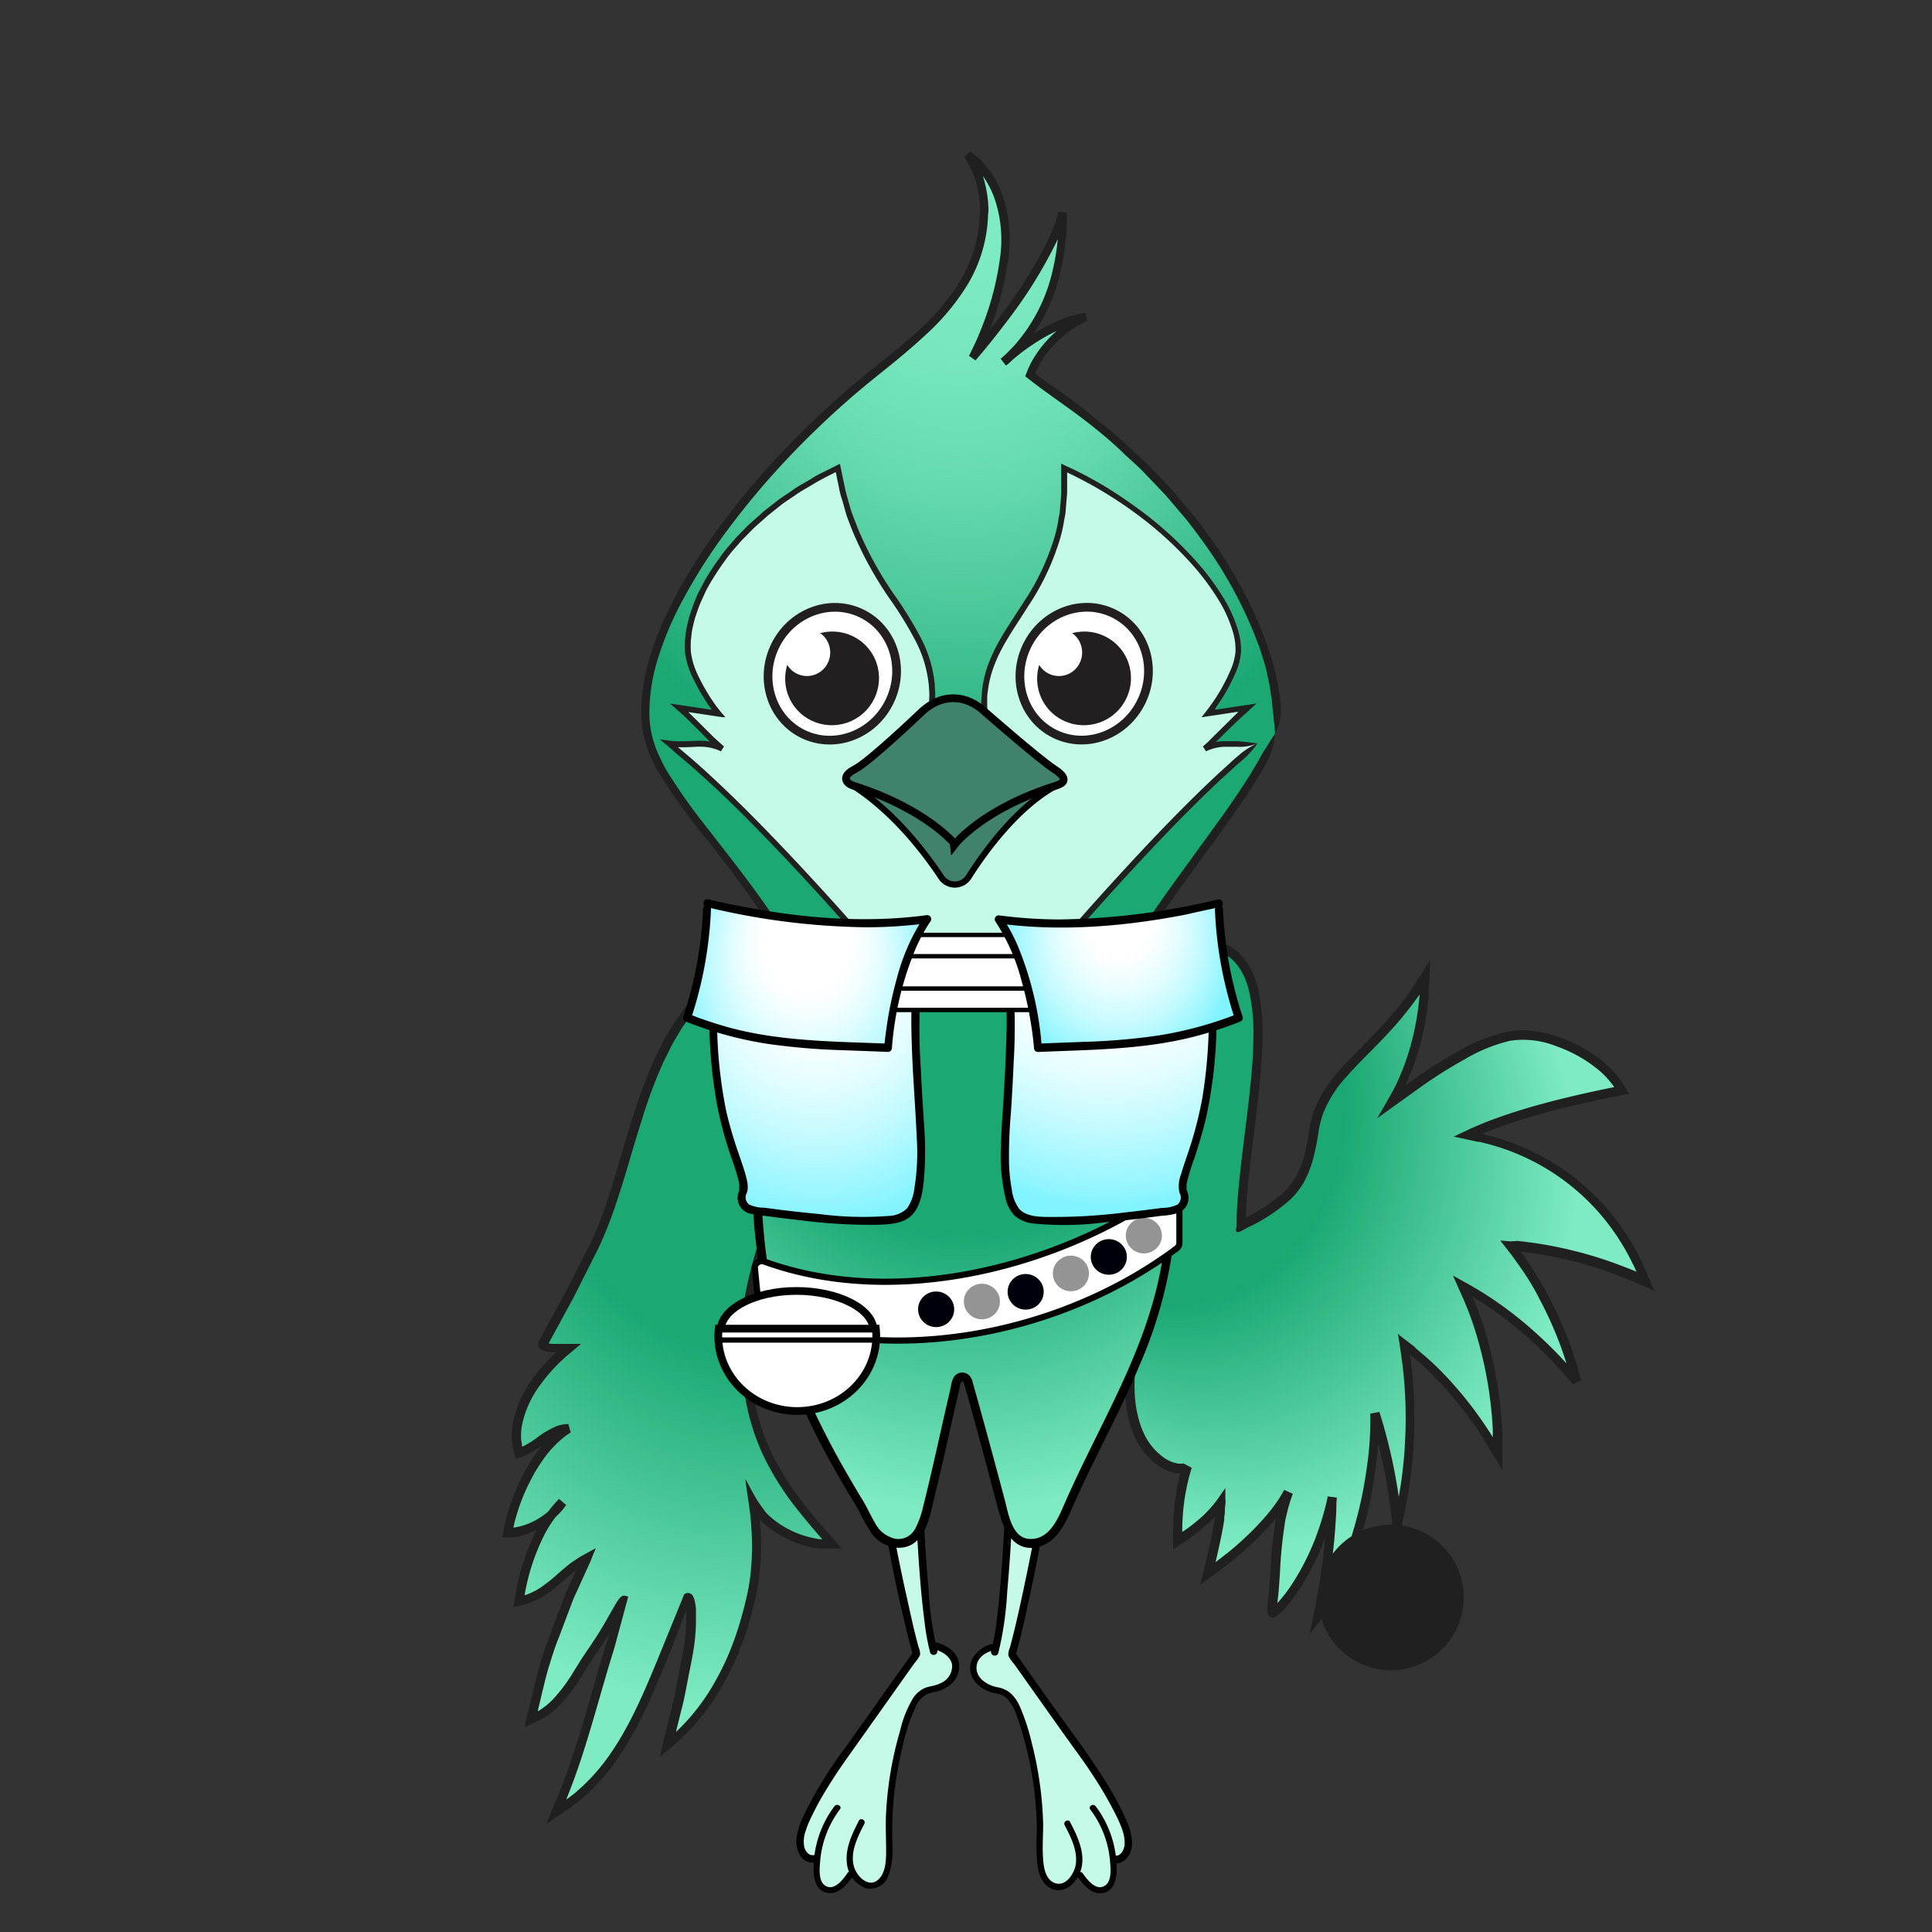 <svg xmlns="http://www.w3.org/2000/svg" xmlns:xlink="http://www.w3.org/1999/xlink" viewBox="0 0 300 300"><rect x="0" y="0" width="300" height="300" fill="#333333" stroke="none"/><defs><style>.cls-1{fill:#c5fae8;}.cls-2{fill:url(#New_Gradient_Swatch_17);}.cls-10,.cls-11,.cls-13,.cls-17,.cls-25,.cls-3{fill:#fff;}.cls-12,.cls-13,.cls-14,.cls-17,.cls-22,.cls-27,.cls-28,.cls-3{stroke:#000;}.cls-11,.cls-12,.cls-13,.cls-14,.cls-17,.cls-3{stroke-linecap:round;}.cls-11,.cls-12,.cls-13,.cls-14,.cls-17,.cls-22,.cls-25,.cls-27,.cls-28,.cls-3{stroke-miterlimit:10;}.cls-4{fill:url(#radial-gradient);}.cls-5{fill:url(#radial-gradient-2);}.cls-6{fill:url(#radial-gradient-3);}.cls-7{fill:url(#New_Gradient_Swatch_1);}.cls-8{fill:url(#New_Gradient_Swatch_1-2);}.cls-9{fill:url(#New_Gradient_Swatch_1-3);}.cls-11,.cls-25{stroke:#231f20;}.cls-11{stroke-width:0.56px;}.cls-12,.cls-14,.cls-22,.cls-28{fill:none;}.cls-12,.cls-13,.cls-28{stroke-width:1.25px;}.cls-14{stroke-width:0.85px;}.cls-15{fill:url(#radial-gradient-4);}.cls-16{fill:url(#radial-gradient-5);}.cls-17{stroke-width:0.71px;}.cls-18{fill:url(#radial-gradient-6);}.cls-19{fill:url(#radial-gradient-7);}.cls-20{fill:url(#New_Gradient_Swatch_17-2);}.cls-21{fill:#202020;}.cls-22{stroke-width:1.38px;}.cls-23{fill:url(#New_Gradient_Swatch_17-3);}.cls-24{fill:url(#radial-gradient-8);}.cls-25{stroke-width:1.41px;}.cls-26{fill:#231f20;}.cls-27{fill:#41826c;}</style><radialGradient id="New_Gradient_Swatch_17" cx="45.52" cy="41.21" fy="-1.297" r="89.32" gradientUnits="userSpaceOnUse"><stop offset="0.42" stop-color="#1ba873"/><stop offset="0.76" stop-color="#7eebc2"/></radialGradient><radialGradient id="radial-gradient" cx="-24499.13" cy="-13169.01" r="14.12" gradientTransform="matrix(0.2, 0.04, -0.04, 0.2, 4567.04, 3573.29)" gradientUnits="userSpaceOnUse"><stop offset="0.28" stop-color="#fff"/><stop offset="0.41" stop-color="#fbfbfb"/><stop offset="0.54" stop-color="#efefef"/><stop offset="0.67" stop-color="#dadada"/><stop offset="0.8" stop-color="#bebebe"/><stop offset="0.93" stop-color="#9a9a9a"/><stop offset="0.95" stop-color="#949494"/></radialGradient><radialGradient id="radial-gradient-2" cx="-24434.3" cy="-13202.89" r="14.12" xlink:href="#radial-gradient"/><radialGradient id="radial-gradient-3" cx="-24383.17" cy="-13242.24" r="14.12" xlink:href="#radial-gradient"/><radialGradient id="New_Gradient_Swatch_1" cx="-520.99" cy="2199.29" r="2.88" gradientTransform="matrix(1, 0.17, -0.17, 0.99, 943.98, -2013.25)" gradientUnits="userSpaceOnUse"><stop offset="0.07" stop-color="#919191"/><stop offset="0.21" stop-color="#828283"/><stop offset="0.47" stop-color="#5c5c60"/><stop offset="0.83" stop-color="#1f1f27"/><stop offset="1" stop-color="#00000a"/></radialGradient><radialGradient id="New_Gradient_Swatch_1-2" cx="-507.4" cy="2194.05" r="2.88" xlink:href="#New_Gradient_Swatch_1"/><radialGradient id="New_Gradient_Swatch_1-3" cx="-495.3" cy="2186.21" r="2.88" xlink:href="#New_Gradient_Swatch_1"/><radialGradient id="radial-gradient-4" cx="21.77" cy="29.27" fy="4.729" r="43.04" gradientUnits="userSpaceOnUse"><stop offset="0.21" stop-color="#fff"/><stop offset="0.28" stop-color="#f7feff"/><stop offset="0.38" stop-color="#e3fdff"/><stop offset="0.51" stop-color="#c1faff"/><stop offset="0.66" stop-color="#92f5ff"/><stop offset="0.71" stop-color="#81f4ff"/></radialGradient><radialGradient id="radial-gradient-5" cx="68.75" cy="29.27" fy="-12.677" r="71.76" gradientUnits="userSpaceOnUse"><stop offset="0.27" stop-color="#fff"/><stop offset="0.31" stop-color="#f7feff"/><stop offset="0.37" stop-color="#e3fdff"/><stop offset="0.44" stop-color="#c1faff"/><stop offset="0.53" stop-color="#92f5ff"/><stop offset="0.55" stop-color="#81f4ff"/></radialGradient><radialGradient id="radial-gradient-6" cx="20.06" cy="12.32" fy="4.466" r="21.14" gradientTransform="translate(0 -2.07) scale(1 1.17)" gradientUnits="userSpaceOnUse"><stop offset="0.34" stop-color="#fff"/><stop offset="0.43" stop-color="#f7feff"/><stop offset="0.57" stop-color="#e3fdff"/><stop offset="0.74" stop-color="#c1faff"/><stop offset="0.94" stop-color="#92f5ff"/><stop offset="1" stop-color="#81f4ff"/></radialGradient><radialGradient id="radial-gradient-7" cx="70.46" cy="12.32" fy="2.722" r="34.01" gradientTransform="translate(0 -1.22) scale(1 1.1)" gradientUnits="userSpaceOnUse"><stop offset="0.15" stop-color="#fff"/><stop offset="0.2" stop-color="#f7feff"/><stop offset="0.29" stop-color="#e3fdff"/><stop offset="0.4" stop-color="#c1faff"/><stop offset="0.52" stop-color="#92f5ff"/><stop offset="0.55" stop-color="#81f4ff"/></radialGradient><radialGradient id="New_Gradient_Swatch_17-2" cx="-2027.56" cy="1339.68" fx="-2077.182" fy="1303.128" r="79.51" gradientTransform="translate(1855.94 -1279.09) scale(0.85 0.99)" xlink:href="#New_Gradient_Swatch_17"/><radialGradient id="New_Gradient_Swatch_17-3" cx="24449.43" cy="75.55" fx="24433.494" fy="-3.483" r="89.42" gradientTransform="matrix(-1, 0, 0, 1, 24484.04, 0)" xlink:href="#New_Gradient_Swatch_17"/><radialGradient id="radial-gradient-8" cx="51.75" cy="78.44" fy="3.727" r="122.67" gradientUnits="userSpaceOnUse"><stop offset="0.07" stop-color="#7eebc2"/><stop offset="0.15" stop-color="#78e7bd"/><stop offset="0.25" stop-color="#67dbb0"/><stop offset="0.36" stop-color="#4bc899"/><stop offset="0.49" stop-color="#24ae7a"/><stop offset="0.52" stop-color="#1ba873"/></radialGradient><symbol id="Bird_Body_MASTER_1_11" data-name="Bird_Body_MASTER_1 11" viewBox="0 0 186.35 143.19"><path class="cls-20" d="M93,28.45c-1.5,13.57-4.69,40.88,10.9,30.39C96,83,109.31,87.21,110.73,85.35a37.68,37.68,0,0,0-1.5,12s4.92-3.11,7-6.3c.24,2.34-2.09,11.54-2.09,11.54s9.49-6.51,12.94-13.17c-2.35,6-1.81,12.31-2.69,19.11,0,.4.26.7.5.46,4.28-4.43,7.59-11.08,9.26-18.63a106.88,106.88,0,0,1-2.25,19c6.44-7.39,9.64-25.12,9.14-32.62a87.69,87.69,0,0,1,3.67,18.26,72.32,72.32,0,0,0,1.14-29.4,57.55,57.55,0,0,1,15.21,17.72,62.63,62.63,0,0,0-5.7-27.12,64.35,64.35,0,0,1,18.43,15.48,58.38,58.38,0,0,0-10.67-22,66.44,66.44,0,0,1,21.79,5.78C179,40.68,167.27,33.92,156.08,31.88c6.83-3.37,17.89-6,25-7.29-3.12-5.7-11.44-9-16.27-9-7,.08-17.18,8-20.92,10.71a41.87,41.87,0,0,0,5.36-20.16c-6.57,11.4-16.55,15.39-17.92,24.61-1.27,8.65-3,11.18-11.8,15.67.23-17.21,9.17-44.88-6.46-45.68C100.1.09,94.53,14.87,93,28.45Z"/><path class="cls-21" d="M93,28.45a19.15,19.15,0,0,0-1.33,5.41c-.06.58-.15,1.61-.27,2.85-.29,3.43-.51,6.95-.47,10.55a48.45,48.45,0,0,0,.36,5.47,18.8,18.8,0,0,0,1.47,5.5,7,7,0,0,0,1.8,2.46,4.8,4.8,0,0,0,3,1.21,3,3,0,0,0,.79,0,6.65,6.65,0,0,0,.78-.08,9.93,9.93,0,0,0,1.47-.4,12.18,12.18,0,0,0,1.38-.59l.66-.33h0s0,0,0,0l-.06.2-.23.82L102,63a50.19,50.19,0,0,0-1.06,5.75c-.42,3.88-.34,8,1.36,11.83a11.39,11.39,0,0,0,3.95,4.79,6.84,6.84,0,0,0,3.08,1.15h.34s0,0,0,0h0l0,.1a34.49,34.49,0,0,0-1,6c-.08,1-.13,2-.15,3v1.07l0,1.44,0,.36v.27s0,0,.07,0l.6-.39c.4-.25.83-.52,1.2-.78l.83-.59.61-.45c.4-.3.79-.62,1.19-.94a27,27,0,0,0,2.24-2.06c.07-.07.06-.06,0-.06h0s0,0,0,0h0l0,.35-.12.71c-.25,1.5-.57,3-.88,4.4-.2.85-.39,1.67-.58,2.46s-.32,1.29-.47,1.91c-.08.32-.16.62-.23.93l-.06.22.18-.12.35-.25,1.32-.92,1.22-.89,1.15-.88,1-.78c3.92-3.19,7.5-6.89,9.37-10.27l.18-.31.09-.15v0l-1.37-.61h0v0l0,.08c-.08.22-.15.43-.23.63-.15.4-.26.79-.37,1.15-.22.73-.37,1.36-.48,1.87-.23,1-.3,1.56-.28,1.43h0a72.79,72.79,0,0,0-.79,8c-.08,1.25-.17,2.44-.26,3.55,0,.28,0,.55-.08.82s-.08.7-.11,1-.06.47-.08.7l.09.53.05.26a.91.91,0,0,0,.09.17,1.24,1.24,0,0,0,.34.29.91.91,0,0,0,.43.13,2.39,2.39,0,0,0,.39-.26l.79-.57a1.85,1.85,0,0,0,.39-.33l.29-.34.37-.44c.47-.58.85-1.06,1.11-1.44l.42-.58a39.87,39.87,0,0,0,4.69-9.21c.55-1.52,1-3,1.36-4.37.09-.34.17-.69.25-1,0-.17.07-.33.11-.5l.06-.24-1.48-.18h0v.23c0,.64,0,1.25-.07,1.82-.24,4.6-.57,6.94-.35,5-.15,1.58-.34,3.15-.55,4.67-.11.76-.22,1.51-.33,2.24-.06.37-.13.73-.18,1.09-.11.56-.21,1.11-.31,1.66-.06.34-.13.67-.19,1s-.15.72-.22,1.08c-.15.71-.29,1.4-.43,2.09l-.21,1,0,.12v.06l0,0,.13-.16.26-.34,1.08-1.39c.34-.44.73-.9,1-1.31l.83-1.2c.26-.39.52-.76.78-1.13l.18-.27.1-.17.18-.35a25.28,25.28,0,0,0,1.17-2.32c.29-.63.53-1.11.63-1.4.22-.59.19-.39-.34.79A68.9,68.9,0,0,0,141.22,86a54.67,54.67,0,0,0,.62-7.58c0-.29,0-.58,0-.87l0-.43v-.37c.32-.07-2.77.52-1.46.27v0l.46,1.51c.3,1,.55,1.91.77,2.78.89,3.47,1.31,5.93,1.48,6.88s.09.38-.39-2.11h0c.35,1.81.65,3.6.88,5.33.12.87.22,1.72.31,2.55l.06.62,0,.31v.19c2.94.23.81.06,1.47.1h0v-.1c.1-.4.2-.8.29-1.19a67.71,67.71,0,0,0,1.37-8c.23-2,.29-3.36.32-3.63s0,.5-.22,2.63h0a74.67,74.67,0,0,0,.1-13.68c-.1-1.08-.21-2.15-.35-3.2l-.09-.69h0l.13.11c.39.31.76.63,1.13.95.75.64,1.46,1.3,2.14,2a57.74,57.74,0,0,1,7,8.35c.49.71,1,1.41,1.41,2.12l1,1.63c.45.77.87,1.44,1.27,2.11l.62,1,.15.25.08.12s0-.08,0-.12v-.6c0-.8,0-1.59,0-2.37s0-1.54,0-2.35c0-.42,0-.8-.05-1.19A65.32,65.32,0,0,0,158.82,63c-.36-1.16-.75-2.27-1.16-3.32-.2-.53-.41-1.05-.62-1.55-.08-.18,0-.11,0-.12h0l.48.28.58.37c.39.24.76.48,1.12.72a64.41,64.41,0,0,1,11,9.41c2,2.12,2.71,3,2.71,3l.2.24.07.08,0,0h0l1.29-.66h0l0-.07c0-.1-.06-.22-.1-.37l-.32-1.14c-.29-1-.7-2.39-1.44-4.44A63.15,63.15,0,0,0,169,57.42h0c-.25-.46-.89-1.7-2.07-3.57-.31-.46-.63-1-1-1.52l-.59-.84-.58-.79h0l.33,0,1.36.18a64.56,64.56,0,0,1,13.18,3.31l1.89.72,1,.39,1.59.69,2,.87.25.11-.11-.26-.22-.5-.44-1c-.27-.63-.54-1.26-.82-1.89-.16-.35-.29-.72-.48-1.06a39.22,39.22,0,0,0-5.4-8.35,37.71,37.71,0,0,0-19.56-12.09l-.78-.2-.09,0h0l.17-.07.74-.31c2-.8,4.1-1.51,6.26-2.17,4.32-1.3,8.9-2.41,13.69-3.37l2.8-.55s.16,0,.17,0l-.12-.19-.23-.38-.47-.76c-.15-.23-.34-.56-.45-.71l-.3-.39A15.68,15.68,0,0,0,178,19.85,23.42,23.42,0,0,0,171,16a21,21,0,0,0-4-1,16.24,16.24,0,0,0-2.11-.16,15.36,15.36,0,0,0-2.15.23,27.71,27.71,0,0,0-7.89,3.07,73.93,73.93,0,0,0-7.28,4.6l-1.41,1-.06,0h0l.24-.51a42,42,0,0,0,2.77-8.76c.31-1.52.54-3.07.7-4.63l.05-.59,0-.35,0-.57L150,6.14l.08-2.28c.11-.69-.21,0-.39.26l-.61,1-1.62,2.54a4,4,0,0,1-.22.34l-.18.25-.22.31-.44.64c-.59.85-1.26,1.66-1.92,2.49-1.35,1.64-2.86,3.22-4.42,4.82s-3.22,3.21-4.78,5a20.65,20.65,0,0,0-3.9,6.2,18.55,18.55,0,0,0-.9,3.67c-.17,1.19-.41,2.37-.69,3.54A12.44,12.44,0,0,1,126.48,41a26.94,26.94,0,0,1-6.15,4.14s0,0,0-.14v-.21l0-.94c.06-1.29.17-2.58.29-3.88.5-5.18,1.29-10.44,1.83-15.79.27-2.68.49-5.38.53-8.11a32.11,32.11,0,0,0-.81-8.24,13,13,0,0,0-1.71-3.92A8.43,8.43,0,0,0,117.24,1,11.2,11.2,0,0,0,113,0l-2.12.05c-.71.05-1.4.22-2.1.33a15.2,15.2,0,0,0-7.28,4.12,24.94,24.94,0,0,0-4.7,6.74,42.9,42.9,0,0,0-2.77,7.56l-.24.95-.15.55c-.1.37-.16.72-.23,1-.13.64-.24,1.17-.32,1.51a19,19,0,0,0-.3,2.92A23.83,23.83,0,0,0,93,28.45c.36-.93.64-1.7.88-2.52a22.88,22.88,0,0,0,.68-2.79c.07-.33.18-.85.32-1.48.07-.31.12-.65.22-1,.05-.18.1-.36.14-.55l.24-.92a42.16,42.16,0,0,1,2.67-7.29,23.71,23.71,0,0,1,4.4-6.33,13.76,13.76,0,0,1,6.56-3.72,11.75,11.75,0,0,1,7.43.51c2.23,1.08,3.56,3.4,4.2,5.89a30,30,0,0,1,.76,7.83c0,2.66-.24,5.33-.51,8-.54,5.3-1.33,10.56-1.83,15.8-.13,1.31-.24,2.62-.3,3.93l-.06,1,0,1.74c-.57,1.94,1.25.36,2.24,0a28.21,28.21,0,0,0,6.51-4.39,11.82,11.82,0,0,0,2.37-3.21,17.46,17.46,0,0,0,1.34-3.65c.3-1.23.55-2.46.73-3.68a16.28,16.28,0,0,1,.82-3.37,19,19,0,0,1,3.63-5.75c1.5-1.72,3.13-3.32,4.71-4.93s3.11-3.22,4.5-4.91c.69-.86,1.38-1.69,2-2.58l.73-1h0l0,.22-.06.57a44.56,44.56,0,0,1-.67,4.49,40.4,40.4,0,0,1-2.67,8.43l-.23.5c-.16.33-.3.66-.49,1-.35.67-.81,1.44-1.2,2.15l-1.21,2.11-.3.52.43-.3.89-.65,5.58-4a73.11,73.11,0,0,1,7.13-4.51A26.37,26.37,0,0,1,163,16.56a14.23,14.23,0,0,1,7.48.87A22.18,22.18,0,0,1,177,21a13.8,13.8,0,0,1,2.51,2.56l.27.35.06.08s.05,0,0,.06l-.83.17c-4.83,1-9.45,2.08-13.84,3.41-2.19.67-4.32,1.39-6.38,2.21l-.76.32-.59.25-.73.32-2.86,1.35-.09,0,.09,0,.2,0,.38.08.77.17,1.52.33.77.17.37.08.21,0,.1,0,.75.2a36.18,36.18,0,0,1,18.8,11.61,37.51,37.51,0,0,1,5.19,8c.19.33.31.68.47,1s.07.17.07.18h0l-.38-.16-1-.4-1.94-.74a66.47,66.47,0,0,0-13.48-3.38l-1.39-.18-1-.11L163,49l-1.25-.12-.3,0,.18.23.37.47,1.42,1.83.71,1,.57.81c.37.52.68,1,1,1.47,1.16,1.82,1.78,3,2,3.48h0A60.22,60.22,0,0,1,171.22,66c.73,2,1.13,3.4,1.42,4.34.13.48.23.85.31,1.12s.07.26.09.36l0,.07h0l1.29-.67h0l0,0-.08-.09a2.08,2.08,0,0,0-.21-.23s-.73-.93-2.75-3.09c-1-1.07-2.37-2.45-4.2-4.09a61.36,61.36,0,0,0-7.1-5.53l-1.15-.75-.6-.37-.75-.45c-.83-.5-1.65-.93-2.51-1.42l-.65-.37-.32-.18c-.09,0-.3-.2-.18,0,.2.45.41.91.61,1.37s.41.92.62,1.39l.34.75.26.61c.21.49.42,1,.61,1.51.4,1,.78,2.1,1.13,3.23a64.27,64.27,0,0,1,2.83,16c0,.38,0,.79,0,1.15h0l-.33-.52q-.69-1.08-1.44-2.16a60.55,60.55,0,0,0-7.18-8.57c-.71-.69-1.44-1.37-2.2-2-.39-.33-.77-.66-1.17-1L147.5,66l-.59-.46-1.21-.92-.6-.46L145,64s-.14-.13-.1,0l.06.38.23,1.51.23,1.53.11.86c.15,1,.25,2.08.35,3.14a73.39,73.39,0,0,1-.1,13.4h0c.2-2.08.23-2.85.22-2.58s-.1,1.56-.32,3.56a65.82,65.82,0,0,1-1.34,7.79c-.09.38-.18.77-.28,1.16l0,.08h0a11.77,11.77,0,1,0,1.47.13v-.2l0-.31-.07-.63c-.09-.84-.19-1.71-.31-2.59-.24-1.76-.54-3.58-.9-5.42h0c.48,2.54.55,3.11.39,2.14s-.59-3.46-1.5-7c-.23-.88-.48-1.82-.78-2.82l-.47-1.54v0h0c1.3-.25-1.79.33-1.47.28v.35l0,.4c0,.27,0,.55,0,.83a52.09,52.09,0,0,1-.6,7.35,67.19,67.19,0,0,1-4.56,16.72c.94-2.32.42-.64-1.4,2.81l-.18.33-.09.17,0,0-.09.14-.1.15s0,0,0,0,0,.06,0,0l.27-1.59c.11-.74.22-1.5.34-2.27.21-1.55.4-3.13.55-4.74h0c-.22,2,.12-.39.36-5,0-.59,0-1.2.07-1.85v-.22h0c.32,0-2.81-.35-1.49-.18l0,.23-.12.48q-.11.49-.24,1c-.34,1.35-.78,2.77-1.31,4.24a39.22,39.22,0,0,1-4.51,8.86l-.4.56c-.38.57-2,2.42-1.51,1.89h0v-.07c0-.44.09-.9.14-1.38.09-1.13.18-2.33.26-3.58a71.63,71.63,0,0,1,.77-7.81h0c0,.12,0-.39.27-1.36.11-.48.25-1.09.45-1.77.11-.34.21-.71.35-1.08l.21-.59,0-.07v0h0l-1.37-.62v0l-.08.14-.16.28c-1.71,3.1-5.17,6.72-9,9.84-.06,0-.4.31-1,.76l-.86.66h0c.12-.52.25-1.06.37-1.62.32-1.42.64-2.93.91-4.47l.12-.74,0-.39c0-.24.08-.49.1-.73,0-.48,0-.9.08-1.35s0-.79,0-1.2l0-1.22v-.25a1.8,1.8,0,0,0-.22.3l-.51.72a18.65,18.65,0,0,1-4.11,4.5q-.57.47-1.14.9L110,96s0,0,0,0h0v-.4c0-1,.06-1.94.14-2.91a32.93,32.93,0,0,1,1-5.7l.07-.26c0-.13.07-.24.1-.37l.22-.71a3.7,3.7,0,0,0-.61-.35l-.38-.2-.26-.14c-.09-.06-.25,0-.37,0a.66.66,0,0,1-.2,0h-.21a5.39,5.39,0,0,1-2.37-.91,9.8,9.8,0,0,1-3.41-4.16c-1.53-3.39-1.64-7.31-1.24-11a47.16,47.16,0,0,1,1-5.55l.36-1.37.19-.68.38-1.23.77-2.52.1-.31s0,0,0,0l-.08,0-.15.09-.6.37-1.21.74c-.41.23-.8.51-1.23.72l-.6.31a11.6,11.6,0,0,1-1.21.52,9.53,9.53,0,0,1-1.24.34,6,6,0,0,1-.61.06,1.73,1.73,0,0,1-.6,0,4.23,4.23,0,0,1-3.52-2.82,17.42,17.42,0,0,1-1.33-5,44.73,44.73,0,0,1-.34-5.29c0-3.53.17-7,.46-10.4.11-1.24.2-2.26.26-2.84A21.52,21.52,0,0,0,93,28.45Z"/><path class="cls-22" d="M7.86,72.44"/><path class="cls-22" d="M133.56,67"/><path class="cls-23" d="M39.31,64.32c0,15.3,4.13,22.57,14.13,33.57-4.54.47-10.81-2.63-12.81-6.63a43.16,43.16,0,0,1,.5,6.66,44.49,44.49,0,0,1-.52,6.8A55.52,55.52,0,0,1,36,118.8,37,37,0,0,1,32,125.07a33,33,0,0,1-5.25,5.33c.74-2.6,1.35-5.14,1.89-7.65s1-5,1.45-7.51c.88-5,.43-10.5-.54-8.08s-1.89,4.91-2.83,7.41c-4,9.67-8,20.67-18,26.67,4-9,6-18,8.74-26.74.63-2.08,1.27-4.14,2-6.19s.22-1.63-.93.49A71,71,0,0,1,14.74,115c-3,4.25-5,9.25-10,11.25,1-4,2-9,3.75-13.38.75-2.18,1.56-4.34,2.43-6.45s1.82-4.17,2.82-6.17c-4,2-6,6-11,7,1-6,3-12,7-16A11.53,11.53,0,0,1,.88,96.12c1-6,4.86-13.88,9.86-16.88-3,0-5,3-8,4-2-6,3-13,8-17-2,0-5,0-4-1,1.5-2.75,2.93-5.38,4.31-8s2.71-5.17,4-7.82C21.74,35.24,22,14.94,38,4.25,43.3.68,58.16,5.47,59.18,13.52c3.54,27.83-9.27,12.81-16.74,35.23A56.52,56.52,0,0,0,39.31,64.32Z"/><path class="cls-21" d="M39.31,64.32c-.22,1-.39,1.77-.51,2.63a18.77,18.77,0,0,0,0,2.94c0,.28.07.7.12,1.21,0,.25.06.53.09.83l0,.22v.06l.07.51c.13.77.21,1.55.38,2.33a36.36,36.36,0,0,0,3.11,9.28,46.43,46.43,0,0,0,5.57,8.53c1.07,1.34,2.2,2.67,3.35,4l.29.32h-.13c-.41,0-.82-.08-1.22-.17a15.44,15.44,0,0,1-4.73-1.79,13.31,13.31,0,0,1-2.09-1.47,4.81,4.81,0,0,1-.48-.42l-.22-.22L42.79,93l-.11-.12a.53.53,0,0,1-.11-.14l-.93-1.28-.23-.32-.29-.49-.58-1-1-1.85-.12-.2c0-.08-.09-.15-.06-.06l0,.3.1.65.44,3c.14,1,.26,2,.33,2.74l.09,1.38a42.66,42.66,0,0,1,0,5.42,32.57,32.57,0,0,1-.76,5.38c-.41,1.79-.88,3.57-1.45,5.33a44.08,44.08,0,0,1-4.58,10,34.73,34.73,0,0,1-3.31,4.43c-.61.69-1.25,1.35-1.92,2l-.19.18h0l.15-.63.68-2.76c.5-1.83.82-3.69,1.18-5.54s.77-3.66,1-5.58c.11-1,.19-1.9.22-2.86,0-.47,0-1,0-1.43l0-.72c0-.28,0-.71-.11-1.18-.12-.92-.41-1.53-.79-1.68a.69.69,0,0,0-.38-.1.83.83,0,0,0-.34.06,1,1,0,0,0-.27.16,1.87,1.87,0,0,0-.16.35l-1.17,2.88-2.3,5.64c-2.76,6.74-5.46,13.42-9.69,18.77a31.48,31.48,0,0,1-3.43,3.67l-.93.83-1,.76-.37.28h0s0,0,0-.11l.24-.58.45-1.15c.59-1.54,1.13-3.08,1.64-4.6,2-6.1,3.53-12,5.2-17.38.2-.58.46-1.59.69-2.45s.48-1.76.71-2.63.47-1.73.7-2.58c.11-.43.23-.85.34-1.27a.2.2,0,0,0-.19-.12.75.75,0,0,1-.24-.08,1,1,0,0,0-.17,0,.51.51,0,0,0-.25,0c-.2.1-.49.2-1.11,1.23l-1.9,3.32-.67,1.12-.47.75c-.64,1-1.28,1.93-1.93,2.89s-1.21,1.89-1.78,2.79a27.77,27.77,0,0,1-3.45,4.66,11.24,11.24,0,0,1-1.92,1.6,3.84,3.84,0,0,1-.5.32h0l0-.22c.05-.17.09-.35.13-.52l.45-1.9c.57-2.38,1-4.08,1.34-5.06.44-1.5.9-2.86,1.43-4.17l1.38-3.67c.46-1.14.81-2.25,1.26-3.21s.86-1.88,1.24-2.73c.31-.66.59-1.29.87-1.9.17-.38.39-.83.5-1.13l.36-.94L15,99l.09-.23,0-.11-.12.06-.9.49-1.61.89-.79.53-.38.26a3.54,3.54,0,0,0-.31.23c-.25.2-.49.38-.71.57l-1.18,1a25.8,25.8,0,0,1-2.62,2.12,3.58,3.58,0,0,1-.57.37,4.61,4.61,0,0,1-.8.45,8,8,0,0,1-1.41.59l-.07,0,.06-.32a34.38,34.38,0,0,1,3.14-9.43,19.52,19.52,0,0,1,1.91-3A16.17,16.17,0,0,1,10.08,92l.17-.19h0c-2.29-1.89-.64-.52-1.15-.93l0,0,0,0L9,91c-.1.13-.19.27-.3.4a8.27,8.27,0,0,1-.69.77,11.35,11.35,0,0,1-3.74,2.47,9.68,9.68,0,0,1-2.36.65h-.1v0c0-.09,0,0,.14-.61s.32-1.29.69-2.4a30.27,30.27,0,0,1,1.94-4.6,26,26,0,0,1,2-3.33A17.68,17.68,0,0,1,10,80.66a3.93,3.93,0,0,1,.57-.41l.3-.2.15-.11.07,0h0c-.77-2.78-.22-.77-.4-1.39h-.07a5.74,5.74,0,0,0-1.82.34,14.27,14.27,0,0,0-3.2,1.89c-.51.36-1,.72-1.54,1-.26.15-.53.31-.81.44-.07,0,0,0,0,0h0L3.19,82c0-.32-.09-.65-.13-1A11.19,11.19,0,0,1,3.15,79a16.23,16.23,0,0,1,3-6.77,27.12,27.12,0,0,1,3.1-3.61c.15-.15.31-.29.47-.43l.4-.37c.15-.15.33-.3.51-.45l2.13-1.79c.09,0,0,0-.06,0H10l-1.29,0-.68,0a5,5,0,0,1-.62-.1l-.23-.06s0,0,0,0c-.17.19-.18.26-.28.31s0,0,0,0,0,0,0,0a.34.34,0,0,1,.17.05l.07,0,.14.08s0,0,0,0l.12-.14.1-.2.36-.66,1.48-2.72c1-1.87,2.08-3.76,3.09-5.81L15.61,50a64.29,64.29,0,0,0,2.77-7c1.65-4.86,3-10,4.72-15.27a76.56,76.56,0,0,1,3-7.78c.31-.63.63-1.26.95-1.89a18.78,18.78,0,0,1,1-1.87c.36-.61.73-1.22,1.1-1.83l1.24-1.74.63-.88.71-.81,1.42-1.63,1.58-1.49.8-.74c.28-.24.58-.44.87-.67L38.19,5A5.56,5.56,0,0,1,40,4.16a12.33,12.33,0,0,1,4.22-.3,21.34,21.34,0,0,1,8.34,2.61c2.53,1.42,4.88,3.5,5.68,6.18a6.7,6.7,0,0,1,.21,1l.13,1.13c.09.76.18,1.51.23,2.27.14,1.51.23,3,.23,4.52A25.1,25.1,0,0,1,58.7,26a10.3,10.3,0,0,1-1.49,4c-1.53,2.33-4.48,3.47-6.94,5.38a21.21,21.21,0,0,0-5.93,7A41.62,41.62,0,0,0,41,50.71c-.41,1.4-.79,2.81-1.12,4.22l-.14.59c-.06.28-.12.55-.17.81-.22,1-.38,1.9-.46,2.38a12.92,12.92,0,0,0,.17,5.61A47.19,47.19,0,0,0,40.61,59c.09-.47.24-1.31.46-2.33,0-.25.11-.52.17-.79l.14-.58c.32-1.38.69-2.76,1.09-4.13a39.92,39.92,0,0,1,3.19-8,19.72,19.72,0,0,1,5.52-6.56c1.16-.88,2.43-1.63,3.73-2.48a11.92,11.92,0,0,0,3.55-3.26,11.78,11.78,0,0,0,1.72-4.53,25.9,25.9,0,0,0,.35-4.71c0-1.56-.09-3.11-.23-4.65-.06-.78-.14-1.54-.23-2.31l-.13-1.15a8.85,8.85,0,0,0-.27-1.24A9.93,9.93,0,0,0,57.11,8a16.6,16.6,0,0,0-3.82-2.88,22.9,22.9,0,0,0-8.95-2.8,13.72,13.72,0,0,0-4.76.36,7,7,0,0,0-2.24,1.07L35.51,5.16c-.3.24-.62.45-.91.7l-.84.78L32.11,8.19,30.62,9.9l-.74.85-.65.91-1.3,1.82-1.14,1.9a18.1,18.1,0,0,0-1.06,1.93l-1,2a80.12,80.12,0,0,0-3.08,7.94C19.91,32.49,18.58,37.67,17,42.46a62.84,62.84,0,0,1-2.71,6.84c-1.09,2.15-2.14,4.24-3.17,6.25S9,59.48,8,61.33L6.53,64.05l-.36.67-.08.13h0A.63.63,0,0,0,6,65a1.63,1.63,0,0,0-.19.47,1.12,1.12,0,0,0,.14.68,1.26,1.26,0,0,0,.35.35,1.5,1.5,0,0,0,.3.16,2.69,2.69,0,0,0,.47.14,6.46,6.46,0,0,0,.81.13l.76,0h.13L8.68,67c-.17.15-.34.3-.49.46a28.11,28.11,0,0,0-3.28,3.81,17.81,17.81,0,0,0-3.24,7.43h0a12,12,0,0,0-.1,2.39c.05.39.09.77.15,1.15s.13.53.2.79.18.67.28,1,.21.07.36,0L3,83.93a8.56,8.56,0,0,0,.89-.37,8.4,8.4,0,0,0,.94-.51C5.46,82.7,6,82.31,6.5,82a12.67,12.67,0,0,1,2.84-1.7A4.3,4.3,0,0,1,10.68,80h.05c-.17-.62.39,1.38-.38-1.39h0l-.09.06-.17.11L9.73,79a6.21,6.21,0,0,0-.64.47,19.24,19.24,0,0,0-3.71,4A29.38,29.38,0,0,0,3.24,87a33.26,33.26,0,0,0-2,4.82,25.68,25.68,0,0,0-.72,2.53h0c-.1.31-.27,1.33-.41,2.13L0,96.76s0,.12,0,.14H.18l.68,0,.66,0,.58-.06A12.13,12.13,0,0,0,4.81,96a12.92,12.92,0,0,0,4.24-2.81,9.59,9.59,0,0,0,.8-.89,5.74,5.74,0,0,0,.35-.47l.08-.11.05-.06,0,0c-.51-.43,1.16.93-1.14-1h0l-.2.21a20.21,20.21,0,0,0-1.39,1.61,22,22,0,0,0-2.06,3.24,36.47,36.47,0,0,0-3.28,9.83q0,.27-.09.51c-.05.27-.09.53-.13.78s-.09.5-.13.74l-.06.35c0,.09-.11.31.06.22l1.26-.31a8.71,8.71,0,0,0,1-.29,10.72,10.72,0,0,0,1.63-.67,6.65,6.65,0,0,0,.9-.51,5.42,5.42,0,0,0,.63-.42,25.58,25.58,0,0,0,2.77-2.23l1.14-1c.21-.18.44-.35.67-.53l.07,0h0c-.08.18-.17.36-.25.55l-1.26,2.77c-.47,1-.82,2.08-1.27,3.24s-.91,2.39-1.4,3.7-1,2.75-1.47,4.26c-.3,1-.78,2.74-1.35,5.14-.39,1.61-.83,3.44-1.33,5.47l0,.14,0,.07.06,0,.26-.12.52-.23,1.06-.48a10.79,10.79,0,0,0,1.06-.55c.2-.11.38-.23.57-.36A13.4,13.4,0,0,0,9.33,124,28.74,28.74,0,0,0,13,119.08c.57-.91,1.14-1.84,1.76-2.76s1.3-1.9,1.94-2.91l.75-1.21h0L16.55,115c-1.69,5.43-3.18,11.32-5.19,17.35-.51,1.5-1,3-1.62,4.53L9.29,138l-.66,1.6c-.31.75-.62,1.5-.94,2.25L7.22,143l-.06.14s-.07.14,0,.07l.26-.16.52-.34L10,141.3l1-.67.64-.5,1-.79,1-.87a33,33,0,0,0,3.6-3.86c4.41-5.59,7.14-12.4,9.9-19.14l.26-.64.21-.53.41-1.08.82-2.15.82-2.16.1-.25h0s0,0,0,.2l0,.67c0,.45,0,.9,0,1.36,0,.91-.11,1.82-.22,2.72-.22,1.8-.66,3.65-1,5.48s-.67,3.68-1.16,5.49l-.67,2.73-.53,2.12c-.25,1-.39,1.74-.58,2.61l-.07.31.26-.22.53-.42,1-.84c.34-.27.69-.58,1-.88l.85-.78c.7-.67,1.37-1.37,2-2.09a34.55,34.55,0,0,0,3.46-4.62A46,46,0,0,0,39.5,112.1c.58-1.8,1.06-3.63,1.48-5.46a35.93,35.93,0,0,0,.8-5.61,45.52,45.52,0,0,0,0-5.6l-.1-1.36c0-.13,0,0,0-.06h0l.39.38a5.89,5.89,0,0,0,.53.48,15.76,15.76,0,0,0,2.31,1.62,16.65,16.65,0,0,0,5.2,2,10.82,10.82,0,0,0,1.39.2h1.16c.41,0,.82,0,1.24,0l.63,0h.32c.07,0,.1,0,0-.06l-.09-.12-.77-.93-1.44-1.62q-1.73-1.94-3.31-3.92a45.92,45.92,0,0,1-5.4-8.26,34.71,34.71,0,0,1-3-8.89c-.16-.75-.24-1.51-.37-2.26L40.5,72v0l0-.22q0-.44-.09-.81c-.05-.49-.09-.9-.12-1.17a23.67,23.67,0,0,0-.36-2.85C39.76,66.07,39.56,65.28,39.31,64.32Z"/></symbol><symbol id="Bird_Head_1_8" data-name="Bird_Head_1 8" viewBox="0 0 103.44 156.8"><path class="cls-24" d="M102.5,94.41c1.89-5.88-3-33.3-37.78-56.62l-1.82-1.4a17.47,17.47,0,0,1,9-9.38c-4.36.6-9.84,4-13.06,7.07l-.33.22c6.61-5.74,9.68-14.09,9.68-24.18C65.68,20,53.55,33.63,53.55,33.63a49.59,49.59,0,0,0,5.19-16.88c.69-5.95-1.12-12.58-6-16C57,7,55.87,15.83,51.79,22.2S41.35,33,35.56,37.79c-19,15.75-37.92,40.69-34.51,57,2.34,11.18,23.52,27.5,30,50.06,4.72,16.54,34.51,13.71,40.58-.76C79.94,124.18,99.09,105,102.5,94.41Z"/><path class="cls-21" d="M102.5,94.41c.19-.38.36-.76.52-1.13a7.58,7.58,0,0,0,.28-1.14,9.06,9.06,0,0,0,.09-2.65,7.17,7.17,0,0,0-.11-1.06c0-.22-.07-.46-.11-.71-.07-.48-.15-1-.23-1.47-.35-1.38-.59-2.82-1.07-4.19L101.21,80c-.25-.69-.53-1.37-.79-2.06a71.55,71.55,0,0,0-8.87-15.86c-.92-1.24-1.82-2.52-2.85-3.69s-2-2.42-3-3.57L82.4,51.38c-1.07-1.15-2.29-2.15-3.43-3.24-2.26-2.2-4.79-4.08-7.2-6.08s-5.09-3.62-7.53-5.48l-.45-.35-.09-.07h0s0,0,0,0a5.32,5.32,0,0,1,.21-.5A15.06,15.06,0,0,1,65,33.73a17.71,17.71,0,0,1,2.88-3.29A17,17,0,0,1,71.43,28a5.24,5.24,0,0,1,.48-.23l.24-.12h0c.33,1.13-.4-1.56-.35-1.28h-.07l-.15,0a11,11,0,0,0-1.14.23,19.74,19.74,0,0,0-2.18.69h0a29.85,29.85,0,0,0-5.75,3.05c-.85.56-1.64,1.15-2.37,1.73-.36.29-.7.58-1,.86l-.47.43-.2.18-.18.12-.06,0,0,0h0L59,34.81v0l.11-.09.21-.2.4-.37c.26-.24.51-.46.72-.69.42-.44.78-.81,1-1.11.52-.61.72-.86.53-.62h0a28.73,28.73,0,0,0,5.52-10.77,40.28,40.28,0,0,0,1.35-9.86c0-.17,0-.34,0-.51v-.44h0c1.17.14-1.6-.21-1.32-.17h0v0c-.09.3-.18.58-.27.86a12.25,12.25,0,0,1-.52,1.52,23.2,23.2,0,0,1-.92,2.16c-.49,1-.58,1.23-.17.35h0a73.66,73.66,0,0,1-7.26,11.6c-1.25,1.68-2.48,3.23-3.63,4.63-.57.69-1.13,1.36-1.66,2l0,.06,0,0h0c-.24-.15,2.07,1.41,1.1.74h0l.07-.13.13-.28.27-.53q.26-.53.48-1a53.5,53.5,0,0,0,2.16-5.45c.25-.83.19-.51-.43,1.24h0a49.45,49.45,0,0,0,2.45-9.93,22,22,0,0,0-.52-9.25,15.93,15.93,0,0,0-3.95-7A13.21,13.21,0,0,0,53.45.43L53.27.3,53.19.23l0,0h0c.83-.82-1.15,1.11-.94.92l0,0,.2.33.4.64c.24.43.43.87.64,1.28s.33.84.48,1.24a17.18,17.18,0,0,1,.8,6.36c0,.38,0,.4,0,0,0-.2,0-.5,0-.92s0-.93-.06-1.57h0a22,22,0,0,1-3,12.47,36.12,36.12,0,0,1-6.61,8C42.9,31,40.81,32.68,39,34.13s-3.32,2.67-4.57,3.73c-2.51,2.12-4,3.5-4.89,4.32l-1.16,1.1-1.94,1.86c-1.24,1.24-3.07,3.06-5.3,5.5s-4.85,5.5-7.65,9.2A92,92,0,0,0,5.08,73.06a53.87,53.87,0,0,0-3.5,8.38A31,31,0,0,0,0,91.15a16.55,16.55,0,0,0,.82,5.16,14.45,14.45,0,0,0,1,2.48,21.44,21.44,0,0,0,1.27,2.36A93.54,93.54,0,0,0,9.36,110a208,208,0,0,1,13.41,18.44,72,72,0,0,1,5.42,10.47,59.58,59.58,0,0,1,2,5.62,20.34,20.34,0,0,0,1.12,2.94,9.5,9.5,0,0,0,.78,1.39,9.92,9.92,0,0,0,.93,1.3,18.21,18.21,0,0,0,10.88,6.1A30,30,0,0,0,56.45,156a26.39,26.39,0,0,0,11.24-5.51,17,17,0,0,0,4-4.95c.48-1,.89-1.89,1.3-2.8s.8-1.85,1.28-2.73a116.46,116.46,0,0,1,5.93-10.4c2.14-3.33,4.36-6.57,6.61-9.72l6.73-9.28c1.1-1.53,2.2-3,3.24-4.57.52-.77,1.06-1.51,1.55-2.29l1.23-1.9c.7-1.17,1.25-2.14,1.54-2.62a17,17,0,0,0,1-2.42,18.09,18.09,0,0,0,.41-2.36c-.51.73-.91,1.32-1.29,2a17.66,17.66,0,0,0-1.3,2.18l-1.52,2.55c-.4.62-.8,1.25-1.21,1.87s-1,1.51-1.53,2.27c-1,1.52-2.13,3-3.22,4.54l-6.73,9.29c-2.26,3.16-4.5,6.42-6.66,9.78s-4.2,6.86-6,10.52c-.49.9-.86,1.86-1.3,2.78s-.85,1.88-1.27,2.73a15.73,15.73,0,0,1-3.65,4.56,25.15,25.15,0,0,1-10.68,5.22,28.67,28.67,0,0,1-12,.32,16.9,16.9,0,0,1-10.1-5.62,14.51,14.51,0,0,1-2.59-5.18,59.59,59.59,0,0,0-2.08-5.75,71.57,71.57,0,0,0-5.52-10.66c-4.15-6.75-9-12.75-13.49-18.55a93.14,93.14,0,0,1-6.17-8.75A19.69,19.69,0,0,1,3,98.22a13.29,13.29,0,0,1-.93-2.31,15.28,15.28,0,0,1-.76-4.79,29.4,29.4,0,0,1,1.52-9.28,51.84,51.84,0,0,1,3.41-8.17,91,91,0,0,1,8.31-13c2.77-3.66,5.37-6.69,7.57-9.1s4-4.22,5.25-5.45l1.92-1.85,1.15-1.08c.89-.81,2.36-2.19,4.84-4.28,1.24-1.06,2.75-2.26,4.55-3.71S43.75,32,46,29.91a37.3,37.3,0,0,0,6.86-8.27A23.31,23.31,0,0,0,56.06,8.41h0c0,.68,0,1.24.06,1.68s0,.77,0,1c0,.43,0,.42,0,0a18.69,18.69,0,0,0-.87-6.85L54.7,2.88c-.23-.45-.44-.93-.7-1.4-.15-.23-.29-.47-.44-.71L53.34.41l0,0c.19-.21-1.77,1.74-.93.92h0l.07.06.16.12a13.07,13.07,0,0,1,1.22,1.05,14.55,14.55,0,0,1,3.61,6.38A20.58,20.58,0,0,1,58,17.63a47.43,47.43,0,0,1-2.38,9.66h0c.6-1.71.66-2,.41-1.21a51.94,51.94,0,0,1-2.09,5.31c-.16.32-.31.65-.48,1-.08.17-.17.34-.26.52l-.13.27-.07.13h0l1.09.75v0l0,0,0-.06c.55-.62,1.11-1.29,1.69-2,1.16-1.41,2.4-3,3.67-4.68a74.64,74.64,0,0,0,7.39-11.81h0c-.43.9-.33.69.18-.37a23.53,23.53,0,0,0,1-2.25,14.08,14.08,0,0,0,.56-1.6c.09-.29.18-.6.28-.91v-.05c.29,0-2.48-.32-1.31-.16h0v.43c0,.16,0,.32,0,.49a38.94,38.94,0,0,1-1.29,9.53A27.49,27.49,0,0,1,61,30.85h0l-.5.6c-.24.28-.59.63-1,1.05-.2.22-.44.43-.68.66l-.38.35-.2.18-.1.1h0l.81,1.06h0l0,0,.06,0,.12-.08.18-.12.25-.23L60,34c.31-.27.64-.55,1-.83.69-.55,1.45-1.12,2.28-1.66a28.54,28.54,0,0,1,5.48-2.91h0a15.8,15.8,0,0,1,2-.64,9.46,9.46,0,0,1,1-.22l.13,0H72c.09.27-.68-2.41-.37-1.27l0,0-.27.12c-.17.09-.35.16-.52.26A17.69,17.69,0,0,0,67,29.45,18.41,18.41,0,0,0,63.9,33a15.35,15.35,0,0,0-1.18,2.09,5.55,5.55,0,0,0-.24.56l-.2.51-.11.26c0,.09-.14.2,0,.25l1.29,1c2.46,1.88,5,3.59,7.5,5.47s4.89,3.83,7.12,6c1.12,1.07,2.33,2.06,3.38,3.2l3.21,3.36c1,1.13,2,2.35,3,3.51s1.9,2.41,2.81,3.64a70.12,70.12,0,0,1,8.71,15.55c.25.68.53,1.34.77,2s.43,1.36.64,2c.47,1.34.7,2.73,1,4.07.08.48.15.95.22,1.41,0,.24.08.47.11.68a6.75,6.75,0,0,1,.11,1c.08,1,.21,1.76.26,2.49,0,.36.12.73.13,1.1S102.49,94,102.5,94.41Z"/><path class="cls-1" d="M99.66,96c-3.54.5-5.43-.64-8.63.84,2.65-2.29,4.32-4.35,7-6.64l-6.35,1s3.7-4.65,4.71-8.72c1.85-7.4-9.74-22.59-28-31C69.83,73,53.42,77.3,55.7,92.09c.43,2.79-8.22-2-9.13,1.77,3.41-18-10.9-19.73-14.73-42.41-18.25,8.43-25.92,23.62-24.08,31,1,4.07,4.72,8.72,4.72,8.72l-6.36-1c2.66,2.29,4.32,4.35,7,6.64C9.9,95.4,8,96.54,4.47,96c10.18,8.11,23,22.15,32.85,33.4,7.67,8.79,22.16,8.78,29.82,0C77.18,117.9,90.25,103.53,99.66,96Z"/><path class="cls-21" d="M99.66,96c-1.22-.15-2-.29-3.4-.37-.28,0-.77,0-1.38,0H94.1a8.57,8.57,0,0,0-2.92.68l-.34.14c1,1.55.3.41.53.75l0,0,.07-.06.14-.12.55-.49,1.07-1c.69-.7,1.39-1.39,2.1-2.09l1.06-1,.54-.51.29-.28.57-.51L99,90l.29-.26.15-.13.07-.06s0,0,0,0l-.76.11-2.66.4-3,.45-.31,0h0l.1-.14L93,90.1a29.07,29.07,0,0,0,3.15-5.59A10.11,10.11,0,0,0,97,81.28,10.57,10.57,0,0,0,96.61,78a22.23,22.23,0,0,0-2.73-6,39.79,39.79,0,0,0-3.95-5.27,59.52,59.52,0,0,0-9.71-8.8Q77.58,56,74.8,54.31c-.93-.55-1.87-1.07-2.81-1.58L70.57,52l-.72-.35L69,51.26l-.72-.34L68,50.75l-.08,0V51l0,1.41,0,1.55c0,.51,0,1,0,1.54L67.82,57l-.13,1.52c-.06.5-.18,1-.26,1.48a18.94,18.94,0,0,1-.68,2.91,39.31,39.31,0,0,1-5,10.38c-2,3.15-4.13,6.11-5.42,9.37a18.24,18.24,0,0,0-1.23,4.91l-.08,1.22-.05.6.05.6c.06.76.12,1.52.18,2.25,0,.12,0,.15,0,.16a.43.43,0,0,1-.26.1,3.77,3.77,0,0,1-.95,0c-.68-.07-1.36-.2-2-.31A10.33,10.33,0,0,0,47.88,92a2.21,2.21,0,0,0-.51.18c-.12,0-.08,0-.1,0h0c.07-.47.13-.92.19-1.35s0-1,.06-1.5,0-.79,0-.51c.09-1.26-.14-2.49,0-1.62a20.19,20.19,0,0,0-2.27-8.2,61.42,61.42,0,0,0-4-6.57A58.5,58.5,0,0,1,35,61.17c-.33-.91-.7-1.77-1-2.65s-.5-1.72-.74-2.54-.37-1.65-.56-2.43q-.12-.6-.24-1.17l-.15-.73-.12-.57-.06-.28s-.16.06-.23.08l-2.41,1.21c-.64.32-1.26.61-1.83,1-1.14.7-2.25,1.26-3.18,1.93s-1.84,1.21-2.6,1.82l-2.08,1.62C18.67,59.51,17.68,60.31,17,61l-1.49,1.52c-.31.33-.44.49-.44.49l-1,1.16A21.38,21.38,0,0,0,12.66,66c-.61.77-1.27,1.81-2.07,3.08-.38.65-.75,1.38-1.17,2.17S8.62,73,8.27,74c-.17.5-.35,1-.53,1.56l-.41,1.74c-.12.6-.17,1.25-.26,1.9a18.17,18.17,0,0,0,0,2.08A13.09,13.09,0,0,0,8.44,85.6,32.81,32.81,0,0,0,11,90l.39.55,0,0h0l-2.59-.38L7,89.9l-1.51-.23-.77-.11s-.09,0-.06,0l.07.06.15.14.3.26,1.21,1.06.59.54.29.27L8.4,93l1.28,1.28L11,95.63l1,.93.6.54.09.07,0,0,0,0h0c1-1.55.28-.43.5-.78h0l-.21-.09-.44-.19a8.86,8.86,0,0,0-3-.55c-.76,0-1.68.07-2.81.09H6.34l-.54,0c-.65,0-1.42-.13-2.15-.22l-.57-.07H3l.1.09.22.17.89.73L5.7,97.65h0c1.16,1,2.55,2.08,6.76,6,5.76,5.42,14.38,14.43,24,25.47A20.32,20.32,0,0,0,46,135.55a22.89,22.89,0,0,0,6,.93,21.23,21.23,0,0,0,6.11-.82A19.63,19.63,0,0,0,63.72,133a10.8,10.8,0,0,0,1.28-.94,11.93,11.93,0,0,0,1.2-1c.75-.75,1.5-1.52,2.16-2.3,2.73-3.13,5.51-6.26,8.31-9.35,5.62-6.17,11.33-12.22,17.15-17.66.89-.81,1.75-1.58,2.53-2.3l1-.85A14.33,14.33,0,0,0,99.66,96a11.2,11.2,0,0,0-2.93,1.84l-1,.86-2.54,2.32c-5.86,5.47-11.58,11.53-17.21,17.71-2.81,3.09-5.59,6.23-8.33,9.36-.67.81-1.38,1.53-2.09,2.24a12,12,0,0,1-1.15,1,8.76,8.76,0,0,1-1.21.89,18.66,18.66,0,0,1-5.41,2.52,21.07,21.07,0,0,1-5.84.78,22.16,22.16,0,0,1-5.7-.89,19.31,19.31,0,0,1-9.09-6.11C27.53,117.49,18.89,108.46,13.1,103c-4.23-4-5.63-5.08-6.8-6.08h0l-.38-.3h.86c1.19,0,2.08-.11,2.79-.09a7.81,7.81,0,0,1,2.72.49l.4.17.19.08h0c.22-.35-.5.77.5-.77h0l0,0,0,0-.07-.07-.6-.53-1-.91-1.34-1.33c-.68-.68-1-1-1.28-1.28L7.89,91.21l-.3-.28s0,0,0,0h0l1.12.16,3.1.47,1.38.2.34,0c.1,0,0,0,0-.09l-.11-.14L12.94,91l-.43-.56L12.15,90l-.38-.54A31,31,0,0,1,9.28,85.2a12.28,12.28,0,0,1-1.26-4,17.67,17.67,0,0,1,0-1.92c.09-.62.12-1.22.24-1.8s.27-1.12.39-1.65l.51-1.5c.34-1,.76-1.81,1.11-2.6s.77-1.48,1.14-2.11c.78-1.24,1.42-2.24,2-3A21.87,21.87,0,0,1,14.8,64.8l1-1.14a4.37,4.37,0,0,1,.42-.48l1.46-1.49c.66-.7,1.63-1.49,2.78-2.54l2-1.6c.74-.6,1.63-1.13,2.55-1.78s2-1.21,3.12-1.9c.56-.35,1.18-.64,1.81-1l1.54-.77h0l0,.13.06.29.24,1.19c.19.8.29,1.64.57,2.47s.49,1.71.75,2.6.65,1.77,1,2.7A59.28,59.28,0,0,0,40.46,73a60.37,60.37,0,0,1,3.93,6.47,19.49,19.49,0,0,1,2.17,7.85c-.11-.83.11.34,0,1.55,0-.27,0,.11,0,.5s0,.94-.06,1.44-.16,1.18-.25,1.8c0,.27-.07.54-.11.82l0,.21v.1h0l.11,0,.28,0,.06,0,.13,0,.15,0L47,94h0s0,0,0-.06a1.05,1.05,0,0,1,.41-.61c.12-.09.28-.25.31-.23a1.81,1.81,0,0,1,.35-.13,10,10,0,0,1,3.68.18c.67.12,1.37.25,2.11.33a4.92,4.92,0,0,0,1.21,0,1.34,1.34,0,0,0,.73-.34,1,1,0,0,0,.33-.84c-.06-.75-.12-1.51-.18-2.29l0-.56,0-.57c0-.38,0-.77.08-1.15A17.39,17.39,0,0,1,57.24,83c1.22-3.11,3.34-6,5.34-9.21a40.24,40.24,0,0,0,5.07-10.62,21.44,21.44,0,0,0,.7-3c.09-.51.21-1,.27-1.53l.13-1.56.13-1.57c0-.52,0-1.05,0-1.57l0-1.59v-.19h0l.6.29.71.35,1.4.72c.93.5,1.86,1,2.77,1.56q2.75,1.62,5.35,3.52a59,59,0,0,1,9.56,8.65,40,40,0,0,1,3.86,5.15,21.59,21.59,0,0,1,2.62,5.75,9.92,9.92,0,0,1,.36,3,9.15,9.15,0,0,1-.77,2.93,29.32,29.32,0,0,1-3,5.41l-.23.31-.36.5c-.31.42-.65.86-1,1.29l-.13.15.2,0,.38-.06.78-.12,1.23-.18,3-.46.36,0h0l-.26.23-.54.53-1.07,1.06-2.09,2.07-1,1-.54.48-.13.12-.07.06,0,0c.21.35-.53-.76.47.8l.31-.13a7.46,7.46,0,0,1,2.61-.6l.67,0h.05c.58,0,1.07,0,1.35,0A7.58,7.58,0,0,0,99.66,96Z"/><ellipse class="cls-25" cx="30.89" cy="84.73" rx="10.84" ry="10.29" transform="translate(-58.84 75.77) rotate(-64.27)"/><ellipse class="cls-26" cx="30.87" cy="85.47" rx="7.61" ry="7.56" transform="translate(-44.67 34.95) rotate(-36.36)"/><ellipse class="cls-10" cx="26.8" cy="81.29" rx="3.76" ry="3.81"/><ellipse class="cls-25" cx="71.64" cy="84.73" rx="10.84" ry="10.29" transform="translate(-35.79 112.47) rotate(-64.27)"/><ellipse class="cls-26" cx="71.62" cy="85.47" rx="7.61" ry="7.56" transform="translate(-36.73 59.11) rotate(-36.36)"/><ellipse class="cls-10" cx="67.55" cy="81.29" rx="3.76" ry="3.81"/><path class="cls-27" d="M34.2,102.8c-.9-.58-2-1.44.36-2.64S45.24,91,45.24,91c3.6-3.41,7.57-2.69,10.24-.19,0,0,8.79,7.71,11.32,9.35s1.3,2.13.36,2.64c-6.25,3.37-11.45,10.45-14.23,14.82a2.64,2.64,0,0,1-4.43,0C45.82,113.58,40.85,107.07,34.2,102.8Z"/><path class="cls-28" d="M34.2,102.8c-1-.32-2-1.44.36-2.64S45.24,91,45.24,91c3.6-3.41,7.57-2.69,10.24-.19,0,0,8.79,7.71,11.32,9.35s1.37,2.32.36,2.64c-12,3.77-16.42,9.5-16.42,9.5S46.15,106.57,34.2,102.8Z"/></symbol><symbol id="Bird_Body_MASTER_1_10" data-name="Bird_Body_MASTER_1 10" viewBox="0 0 90.52 160.76"><path class="cls-1" d="M40.78,120.78l-.21.51c-1.42-5.47-2.25-21.71-2.28-26.38l-6,1.14a244.38,244.38,0,0,0,5.26,25.38s0,.93,0,.94c-3.84,4.57-12.41,17.54-13.68,19-1.86,2.13-3.57,6.1-4.45,8.89a6,6,0,0,0-.31,3.19c.26,1,1.2,2,2.16,1.72l.41-.81a17.39,17.39,0,0,0-.2,2.4,3.79,3.79,0,0,0,1,3,2.21,2.21,0,0,0,2.55,0,7.35,7.35,0,0,0,1.91-2.08l.33-.82c.61,1.82,2.28,3.28,3.9,2.66,2.15-.83,2.3-4.08,2.22-6.61a57.35,57.35,0,0,1,3.1-20.67c.59-1.71,1.42-3.55,3-4.14.63-.23,1.33-.24,2-.51C45.44,125.83,44.86,121.75,40.78,120.78Z"/><path class="cls-1" d="M71.46,150.39c-.88-2.8-2.59-6.77-4.44-8.89-1.28-1.47-9.85-14.43-13.69-19,0,0,0-1,0-1a241.06,241.06,0,0,0,5.26-25.37l-6-1.15c0,4.68-.86,20.92-2.28,26.38l-.21-.51c-4.08,1-4.66,5-.66,6.76.63.27,1.33.27,2,.51,1.56.58,2.39,2.43,3,4.14A57.32,57.32,0,0,1,57.52,153c-.08,2.53.07,5.78,2.22,6.6,1.63.63,3.29-.83,3.9-2.65l.33.82a7.63,7.63,0,0,0,1.91,2.08,2.21,2.21,0,0,0,2.55,0,3.82,3.82,0,0,0,1-3,17.37,17.37,0,0,0-.19-2.39l.4.81c1,.22,1.9-.68,2.16-1.73A6,6,0,0,0,71.46,150.39Z"/><path d="M40.49,121.27c1.28.32,2.71,1.09,3,2.51a3,3,0,0,1-1.86,3c-.88.48-1.88.46-2.76.88a4.61,4.61,0,0,0-1.72,1.59,18.55,18.55,0,0,0-2.09,5.3,57.67,57.67,0,0,0-2.24,13.11c-.12,2.08,0,4.15,0,6.23,0,1.46-.05,3.36-1.1,4.5-1.55,1.69-3.56-.21-4.07-1.84-.74-2.38.58-4.92,1.64-7,.3-.58-.58-1.09-.88-.51-1.06,2.06-2.18,4.34-1.95,6.73a4.83,4.83,0,0,0,3.1,4.19,3.16,3.16,0,0,0,3.66-2.12,13.08,13.08,0,0,0,.6-5.39,57.4,57.4,0,0,1,1.58-15.06,31.4,31.4,0,0,1,2.19-6.78,4,4,0,0,1,2-2.12,15.08,15.08,0,0,1,1.64-.4,5.74,5.74,0,0,0,1.37-.65,3.9,3.9,0,0,0,2-4c-.36-1.76-2-2.81-3.68-3.23a.51.51,0,0,0-.27,1Z"/><path d="M26.58,157.49c-.71,1-2.07,2.91-3.53,2.09-1.23-.68-1-2.81-.9-4a16.1,16.1,0,0,1,3.2-8.39c.39-.52-.49-1-.88-.51a16.81,16.81,0,0,0-3.38,10.54c.05,1.49.57,3.26,2.28,3.49,1.88.25,3.13-1.38,4.09-2.73.38-.54-.5-1-.88-.52Z"/><path d="M21,154.59c-.73.12-1.26-.71-1.42-1.3a5,5,0,0,1,.24-2.65,13.59,13.59,0,0,1,.57-1.5,47,47,0,0,1,3-5.54c1.63-2.69,3.49-5.22,5.31-7.79q4.35-6.13,8.71-12.28a5.17,5.17,0,0,0,.91-1.35,2.82,2.82,0,0,0-.24-1.19c-.24-.87-.46-1.76-.68-2.64-.54-2.22-1-4.45-1.51-6.68-1.08-5-2.13-10.15-2.81-15.28l-.44.59,5.67-1.49-.77-.58c0,3.25.21,6.52.41,9.77.25,4.1.56,8.21,1.1,12.29a34.76,34.76,0,0,0,.89,4.85.61.61,0,0,0,1.17-.33,52.27,52.27,0,0,1-1.42-9.81c-.37-4-.62-8.06-.8-12.1-.07-1.55-.13-3.11-.14-4.67a.61.61,0,0,0-.76-.59l-5.67,1.49a.62.62,0,0,0-.45.58A214.26,214.26,0,0,0,36,117.7c.36,1.5.72,3,1.15,4.48l.07-.46L26.29,137.11a68,68,0,0,0-6.9,11.29,12.13,12.13,0,0,0-1.06,3.37c-.24,1.84.71,4.36,3,4,.76-.12.44-1.29-.32-1.16Z"/><path d="M50.15,120.41a4.9,4.9,0,0,0-3.53,2.72,3.54,3.54,0,0,0,.88,3.73,5.68,5.68,0,0,0,2.2,1.37c.57.19,1.19.21,1.75.43a3,3,0,0,1,1.12.82A8.6,8.6,0,0,1,54,132.19c.41,1.14.76,2.3,1.09,3.47a57.38,57.38,0,0,1,2.11,15,32,32,0,0,0,.18,6.11c.31,1.53,1.16,3.17,2.85,3.46,2.06.35,3.72-1.68,4.17-3.48.64-2.61-.66-5.25-1.82-7.5-.3-.59-1.18-.07-.88.51,1,1.91,2.13,4.13,1.79,6.35-.22,1.46-1.62,3.66-3.38,3-1.47-.52-1.79-2.43-1.89-3.77-.16-1.92,0-3.85,0-5.77a58.84,58.84,0,0,0-1.86-13.19,33.81,33.81,0,0,0-1.9-5.79,6.6,6.6,0,0,0-1.39-2.08,4.42,4.42,0,0,0-2.31-1.08c-1.51-.3-3.34-1.39-3.32-3.14s1.61-2.56,3-2.91a.51.51,0,0,0-.27-1Z"/><path d="M63.73,158c1,1.35,2.21,3,4.09,2.73,1.71-.23,2.23-2,2.28-3.49a16.81,16.81,0,0,0-3.38-10.54c-.39-.52-1.27,0-.88.51a16.13,16.13,0,0,1,3.2,8.39c.09,1.14.32,3.19-.82,3.93-1.47.94-2.9-1-3.61-2-.38-.53-1.26,0-.88.52Z"/><path d="M69.6,155.88c1.89.32,3-1.54,3-3.21a9.22,9.22,0,0,0-.84-3.5,50.37,50.37,0,0,0-4-7.35c-2.35-3.74-5.07-7.27-7.62-10.87-2.15-3-4.31-6.07-6.45-9.11l.06.47c.87-3,1.53-6,2.19-9.1q1.24-5.68,2.26-11.41c.31-1.76.6-3.51.83-5.28a.6.6,0,0,0-.44-.58l-5.67-1.49a.61.61,0,0,0-.77.58c0,3.21-.2,6.42-.4,9.62-.25,4.07-.55,8.14-1.07,12.18a32.57,32.57,0,0,1-.89,4.79.61.61,0,0,0,1.17.32,54,54,0,0,0,1.45-10c.37-4.07.63-8.16.81-12.25.07-1.56.13-3.12.14-4.68l-.77.59,5.67,1.48-.44-.58c-.59,4.52-1.5,9-2.43,13.48-.49,2.36-1,4.72-1.55,7.07-.22.94-.45,1.88-.69,2.81-.1.4-.21.8-.31,1.19a2.85,2.85,0,0,0-.26,1.24,5.35,5.35,0,0,0,.91,1.35l1.1,1.54,2.29,3.24,4.41,6.21c1.66,2.35,3.43,4.66,5,7.09a61.83,61.83,0,0,1,4,7,17.44,17.44,0,0,1,.69,1.68,6.24,6.24,0,0,1,.41,2.59c-.09.7-.6,1.82-1.48,1.68s-1.09,1-.33,1.16Z"/><path class="cls-2" d="M15.63,11.08,12.1,44.65c-1,22.38,8.83,40.63,16.82,53.67.89,1.46,1.38,3.18,2.61,4.38a4.51,4.51,0,0,0,4.69,1.22c1.86-.77,2.59-3,3.1-4.92,1.44-5.4,3.7-16,4.92-21a.94.94,0,0,1,1.82,0c1.86,6.54,4,14.5,5.73,21,.52,1.94,1.25,4.15,3.11,4.92a4.51,4.51,0,0,0,4.69-1.22,13,13,0,0,0,2.61-4.38C68.82,83,79.68,67.62,78.8,47.74L73.94,10.63"/><path d="M14.94,11.08,13.45,25.27,11.52,43.6a55.64,55.64,0,0,0,.22,11.68,81.37,81.37,0,0,0,4.11,18.14A112.11,112.11,0,0,0,22.73,89c1.21,2.28,2.49,4.54,3.81,6.76.62,1,1.27,2.07,1.88,3.12a27.35,27.35,0,0,0,2.22,3.91c1.78,2.15,5.2,3,7.29.81,1.7-1.77,2.12-4.53,2.68-6.82,1.27-5.18,2.4-10.4,3.6-15.6l.36-1.59.18-.72a2.13,2.13,0,0,1,.19-.76c.33-.38.5.22.57.47l.66,2.35q1.36,4.92,2.7,9.86c.83,3.09,1.57,6.21,2.49,9.28.79,2.59,2.45,5.25,5.56,4.78s4.73-3.48,5.88-6.14,2.33-5.12,3.56-7.64c2.59-5.28,5.28-10.51,7.55-15.94A71.73,71.73,0,0,0,79,57.64a40.68,40.68,0,0,0,.38-10.85l-2.31-17.6-2.3-17.56-.13-1c-.11-.87-1.5-.88-1.38,0l1.69,12.95,2.64,20.14c.18,1.34.41,2.68.53,4a42,42,0,0,1-.4,9.1,59.1,59.1,0,0,1-1.87,8.74c-3.24,11.19-9.33,21.18-14,31.8-1.07,2.43-2.44,6.15-5.68,6.1-3,0-3.57-4.1-4.15-6.28-1.7-6.39-3.42-12.77-5.22-19.13a1.94,1.94,0,0,0-.87-1.3,1.67,1.67,0,0,0-1.61,0c-.88.51-.95,1.78-1.16,2.68q-.86,3.71-1.69,7.43c-.6,2.66-1.2,5.33-1.84,8q-.39,1.65-.81,3.3a14.66,14.66,0,0,1-1.24,3.53,3.11,3.11,0,0,1-3.21,1.75,4.87,4.87,0,0,1-3.31-2.5c-.73-1.24-1.3-2.55-2.05-3.79-.61-1-1.22-2-1.82-3.06a133,133,0,0,1-7.32-14.19A88.94,88.94,0,0,1,14.37,63,73.82,73.82,0,0,1,13,53.55a57.73,57.73,0,0,1-.17-8.92c.39-4.79,1-9.57,1.52-14.36l1.9-18.12.12-1.07c.09-.89-1.3-.88-1.39,0Z"/><path class="cls-3" d="M13,67.64c21.61,8,48.41,2.59,66.8-11.17a1.16,1.16,0,0,0,.46-.82V48.1a1.17,1.17,0,0,0-1.85-1.05C60.21,59.81,34,66.18,13.12,58.59a1.18,1.18,0,0,0-1.55.84l.67,6.88A1.16,1.16,0,0,0,13,67.64Z"/><ellipse id="SVGID" class="cls-4" cx="48.31" cy="65.05" rx="2.92" ry="2.88"/><ellipse id="SVGID-2" data-name="SVGID" class="cls-5" cx="62.71" cy="60.51" rx="2.92" ry="2.88"/><ellipse id="SVGID-3" data-name="SVGID" class="cls-6" cx="74.51" cy="54.39" rx="2.92" ry="2.88"/><ellipse id="SVGID-4" data-name="SVGID" class="cls-7" cx="40.91" cy="66.31" rx="2.92" ry="2.88"/><ellipse id="SVGID-5" data-name="SVGID" class="cls-8" cx="55.39" cy="63.48" rx="2.92" ry="2.88"/><ellipse id="SVGID-6" data-name="SVGID" class="cls-9" cx="68.84" cy="57.84" rx="2.92" ry="2.88"/><path class="cls-10" d="M6.05,69.81c0-3.57,5.49-6.47,12.26-6.47s12.49,2.9,12.49,6.47-5.71,6.47-12.49,6.47S6.05,73.38,6.05,69.81Z"/><path class="cls-11" d="M6.05,69.81c0-3.57,5.49-6.47,12.26-6.47s12.49,2.9,12.49,6.47-5.71,6.47-12.49,6.47S6.05,73.38,6.05,69.81Z"/><path class="cls-12" d="M6.05,69.81c0-3.57,5.49-6.47,12.26-6.47s12.49,2.9,12.49,6.47-5.71,6.47-12.49,6.47S6.05,73.38,6.05,69.81Z"/><path class="cls-13" d="M5.74,69.44a11.73,11.73,0,0,0-.07,1.2c0,6.69,5.72,12.12,12.78,12.12s12.77-5.43,12.77-12.12a11.76,11.76,0,0,0-.06-1.2Z"/><line class="cls-14" x1="31.18" y1="71.28" x2="5.72" y2="71.28"/><path class="cls-15" d="M38.67,6.52C37,15.23,37.53,23.33,38,32.18c.29,5.13.92,10.32-.13,15.35A5.56,5.56,0,0,1,36.09,51a5.81,5.81,0,0,1-2.71.86c-5.14.66-16.22-.72-22.19-1.57a2,2,0,0,1-1.6-2.88c1.43-3-7.36-12.65-3.91-39.68-.22.11,7.57,3.07,12.88,2.86C28.42,10.19,38.67,6.52,38.67,6.52Z"/><path d="M38.05,6.35a78.66,78.66,0,0,0-1.11,16c.12,5.46.61,10.89.84,16.34a36.2,36.2,0,0,1-.41,8.19A6.79,6.79,0,0,1,36.19,50a4.47,4.47,0,0,1-3,1.21,54.22,54.22,0,0,1-11.1-.3c-2.07-.19-4.14-.42-6.2-.67l-2.76-.36a5.9,5.9,0,0,1-2.48-.52,1.48,1.48,0,0,1-.36-1.9,2.51,2.51,0,0,0,.14-.66,5.28,5.28,0,0,0-.15-1.48c-.32-1.43-.86-2.82-1.32-4.21A67.59,67.59,0,0,1,7,34.46,74.18,74.18,0,0,1,5.89,11.62c.12-1.3.27-2.6.43-3.9.07-.58-.73-.81-1.09-.45-1.11,1.09,2.6,2,3.07,2.14a38.25,38.25,0,0,0,7.77,1.71,37.15,37.15,0,0,0,9.58-.66,83.38,83.38,0,0,0,8.86-2c1.45-.41,2.91-.84,4.33-1.35.77-.27.43-1.5-.34-1.23A74.4,74.4,0,0,1,27.85,8.76,53.61,53.61,0,0,1,18.24,10a27.35,27.35,0,0,1-7.4-1.12c-1.12-.3-2.24-.64-3.34-1L6.44,7.4a1.23,1.23,0,0,0-.24-.1c-.38-.09.06-.43.12.42l-.19.45h0L5,7.72A80.65,80.65,0,0,0,5.43,33a63.4,63.4,0,0,0,1.91,7.44C7.85,42,8.45,43.6,8.88,45.21c.07.26.13.53.18.8s0,0,0,.24,0,.23,0,.34,0,.18,0,.27c0-.22,0,.08,0,.16a.21.21,0,0,1,0,.11c.08-.24-.08.19-.1.25a2.63,2.63,0,0,0,1.54,3.36,11.32,11.32,0,0,0,2.59.44q3,.41,6,.74a87.67,87.67,0,0,0,12.23.72c1.85-.06,4.1-.12,5.53-1.44,1.76-1.63,2-4.65,2.16-6.87a57.73,57.73,0,0,0-.09-8.42c-.18-2.82-.36-5.64-.49-8.46a102.47,102.47,0,0,1,.25-16.62c.16-1.39.37-2.77.62-4.14C39.43,5.89,38.2,5.54,38.05,6.35Z"/><path class="cls-16" d="M51.85,6.52c1.63,8.71,1.14,16.81.65,25.66-.28,5.13-.92,10.32.14,15.35A5.47,5.47,0,0,0,54.44,51a5.77,5.77,0,0,0,2.71.86c5.13.66,16.21-.72,22.19-1.57a2,2,0,0,0,1.59-2.88c-1.43-3,7.37-12.65,3.91-39.68.22.11-7.57,3.07-12.88,2.86C62.1,10.19,51.85,6.52,51.85,6.52Z"/><path d="M51.24,6.69a78.89,78.89,0,0,1,1,16.6c-.08,2.85-.24,5.68-.4,8.52s-.41,5.62-.46,8.44a29.43,29.43,0,0,0,.76,8.1,5.81,5.81,0,0,0,1.51,2.85,5.63,5.63,0,0,0,3.17,1.25,51.51,51.51,0,0,0,11.44-.21q3.2-.3,6.38-.7l2.87-.37a10.35,10.35,0,0,0,2.6-.46,2.62,2.62,0,0,0,1.46-3.33c0-.08-.18-.49-.1-.23,0,0,0-.1-.05-.14s0-.3,0-.2,0-.17,0-.24,0-.21,0-.32,0,0,0-.24a33,33,0,0,1,1.26-4.14c.74-2.23,1.41-4.48,1.94-6.77a75.56,75.56,0,0,0,1.25-23.48c-.12-1.3-.27-2.6-.43-3.9l-1.09.45h0l-.18-.45c.05-.81.49-.54.15-.44a1.28,1.28,0,0,0-.24.11l-.79.3c-.92.33-1.85.63-2.8.9A31.28,31.28,0,0,1,73.1,9.94a43.66,43.66,0,0,1-9.39-1c-2.65-.49-5.28-1.12-7.87-1.86-1.28-.37-2.56-.75-3.82-1.2-.77-.27-1.1,1-.33,1.23A75.33,75.33,0,0,0,63.8,10.27a41.39,41.39,0,0,0,9.8.92,35.63,35.63,0,0,0,7.86-1.54c1-.3,2-.61,2.9-1,.49-.2,1.67-.67.93-1.39-.35-.35-1.16-.13-1.09.45a80.09,80.09,0,0,1-.27,24.63,64.57,64.57,0,0,1-1.85,7.37c-.51,1.6-1.1,3.17-1.56,4.78a5,5,0,0,0-.24,3,1.47,1.47,0,0,1-.36,1.9,5.85,5.85,0,0,1-2.47.52c-1.94.26-3.87.5-5.81.71a90.57,90.57,0,0,1-12,.75c-1.69,0-4.15.06-5.32-1.34a6.64,6.64,0,0,1-1.18-3.15,26.9,26.9,0,0,1-.44-4.11A77,77,0,0,1,53,34.59c.18-2.74.33-5.47.45-8.21a96.43,96.43,0,0,0-.36-16c-.16-1.34-.37-2.67-.61-4C52.32,5.54,51.09,5.88,51.24,6.69Z"/><rect class="cls-17" x="29.89" y="5.75" width="31.66" height="12.14"/><rect class="cls-17" x="29.89" y="9.2" width="31.66" height="5.23"/><path class="cls-18" d="M3.85,1.55C3.44,7.7,2.71,13.48.65,19.14c11.82,4.67,20.52,4.34,32.5,4.87.12-1.64,1.32-13.59,6.32-20.78C24.53,5.26,10.21,2.07,3.89.63"/><path d="M3.21,1.55A63.24,63.24,0,0,1,0,19a.65.65,0,0,0,.45.78,61.2,61.2,0,0,0,12.9,3.55,105.7,105.7,0,0,0,12.19,1.06c2.52.1,5.05.18,7.58.29a.65.65,0,0,0,.64-.64A51.66,51.66,0,0,1,37.26,8.79,27,27,0,0,1,40,3.55a.64.64,0,0,0-.55-1c-10,1.35-20.25.51-30.15-1.44C7.56.8,5.81.41,4.06,0c-.8-.18-1.14,1.05-.34,1.23A115.19,115.19,0,0,0,29.66,4.52a76.6,76.6,0,0,0,9.81-.65l-.55-1a33.25,33.25,0,0,0-4.33,9.78,61.7,61.7,0,0,0-1.8,8.83c-.12.83-.22,1.66-.28,2.49l.64-.63C24.79,23,16.37,23,8.21,20.94A63.8,63.8,0,0,1,.82,18.52l.44.79A64.64,64.64,0,0,0,4.49,1.55c0-.82-1.22-.81-1.28,0Z"/><path class="cls-19" d="M86.67,1.55c.42,6.15,1.14,11.93,3.21,17.59C78.05,23.81,69.35,23.48,57.38,24c-.13-1.64-1.33-13.59-6.33-20.78C66,5.26,80.31,2.07,86.64.63"/><path d="M86,1.55a64.62,64.62,0,0,0,3.22,17.76l.45-.79A61.08,61.08,0,0,1,77,22a103,103,0,0,1-12.16,1.05c-2.49.1-5,.18-7.47.29L58,24A52.84,52.84,0,0,0,54.42,8.28,27.23,27.23,0,0,0,51.6,2.91l-.55,1c10.13,1.35,20.43.48,30.42-1.48C83.25,2,85,1.65,86.8,1.25c.81-.18.47-1.41-.33-1.23A114.44,114.44,0,0,1,60.75,3.25a76.85,76.85,0,0,1-9.7-.66.64.64,0,0,0-.55,1,32.17,32.17,0,0,1,4.22,9.57,61.48,61.48,0,0,1,1.76,8.51c.1.79.2,1.59.26,2.38a.64.64,0,0,0,.64.64c8.43-.37,16.93-.36,25.16-2.46a59.82,59.82,0,0,0,7.51-2.44.64.64,0,0,0,.44-.78A63.61,63.61,0,0,1,87.31,1.55c0-.81-1.33-.82-1.27,0Z"/></symbol></defs><g id="Birds"><use width="186.35" height="143.19" transform="translate(77.98 145.72) scale(0.96)" xlink:href="#Bird_Body_MASTER_1_11"/><use width="103.44" height="156.8" transform="translate(99.58 23.28) scale(0.96)" xlink:href="#Bird_Head_1_8"/><use width="90.52" height="160.76" transform="translate(106.09 139.65) scale(0.96)" xlink:href="#Bird_Body_MASTER_1_10"/></g></svg>